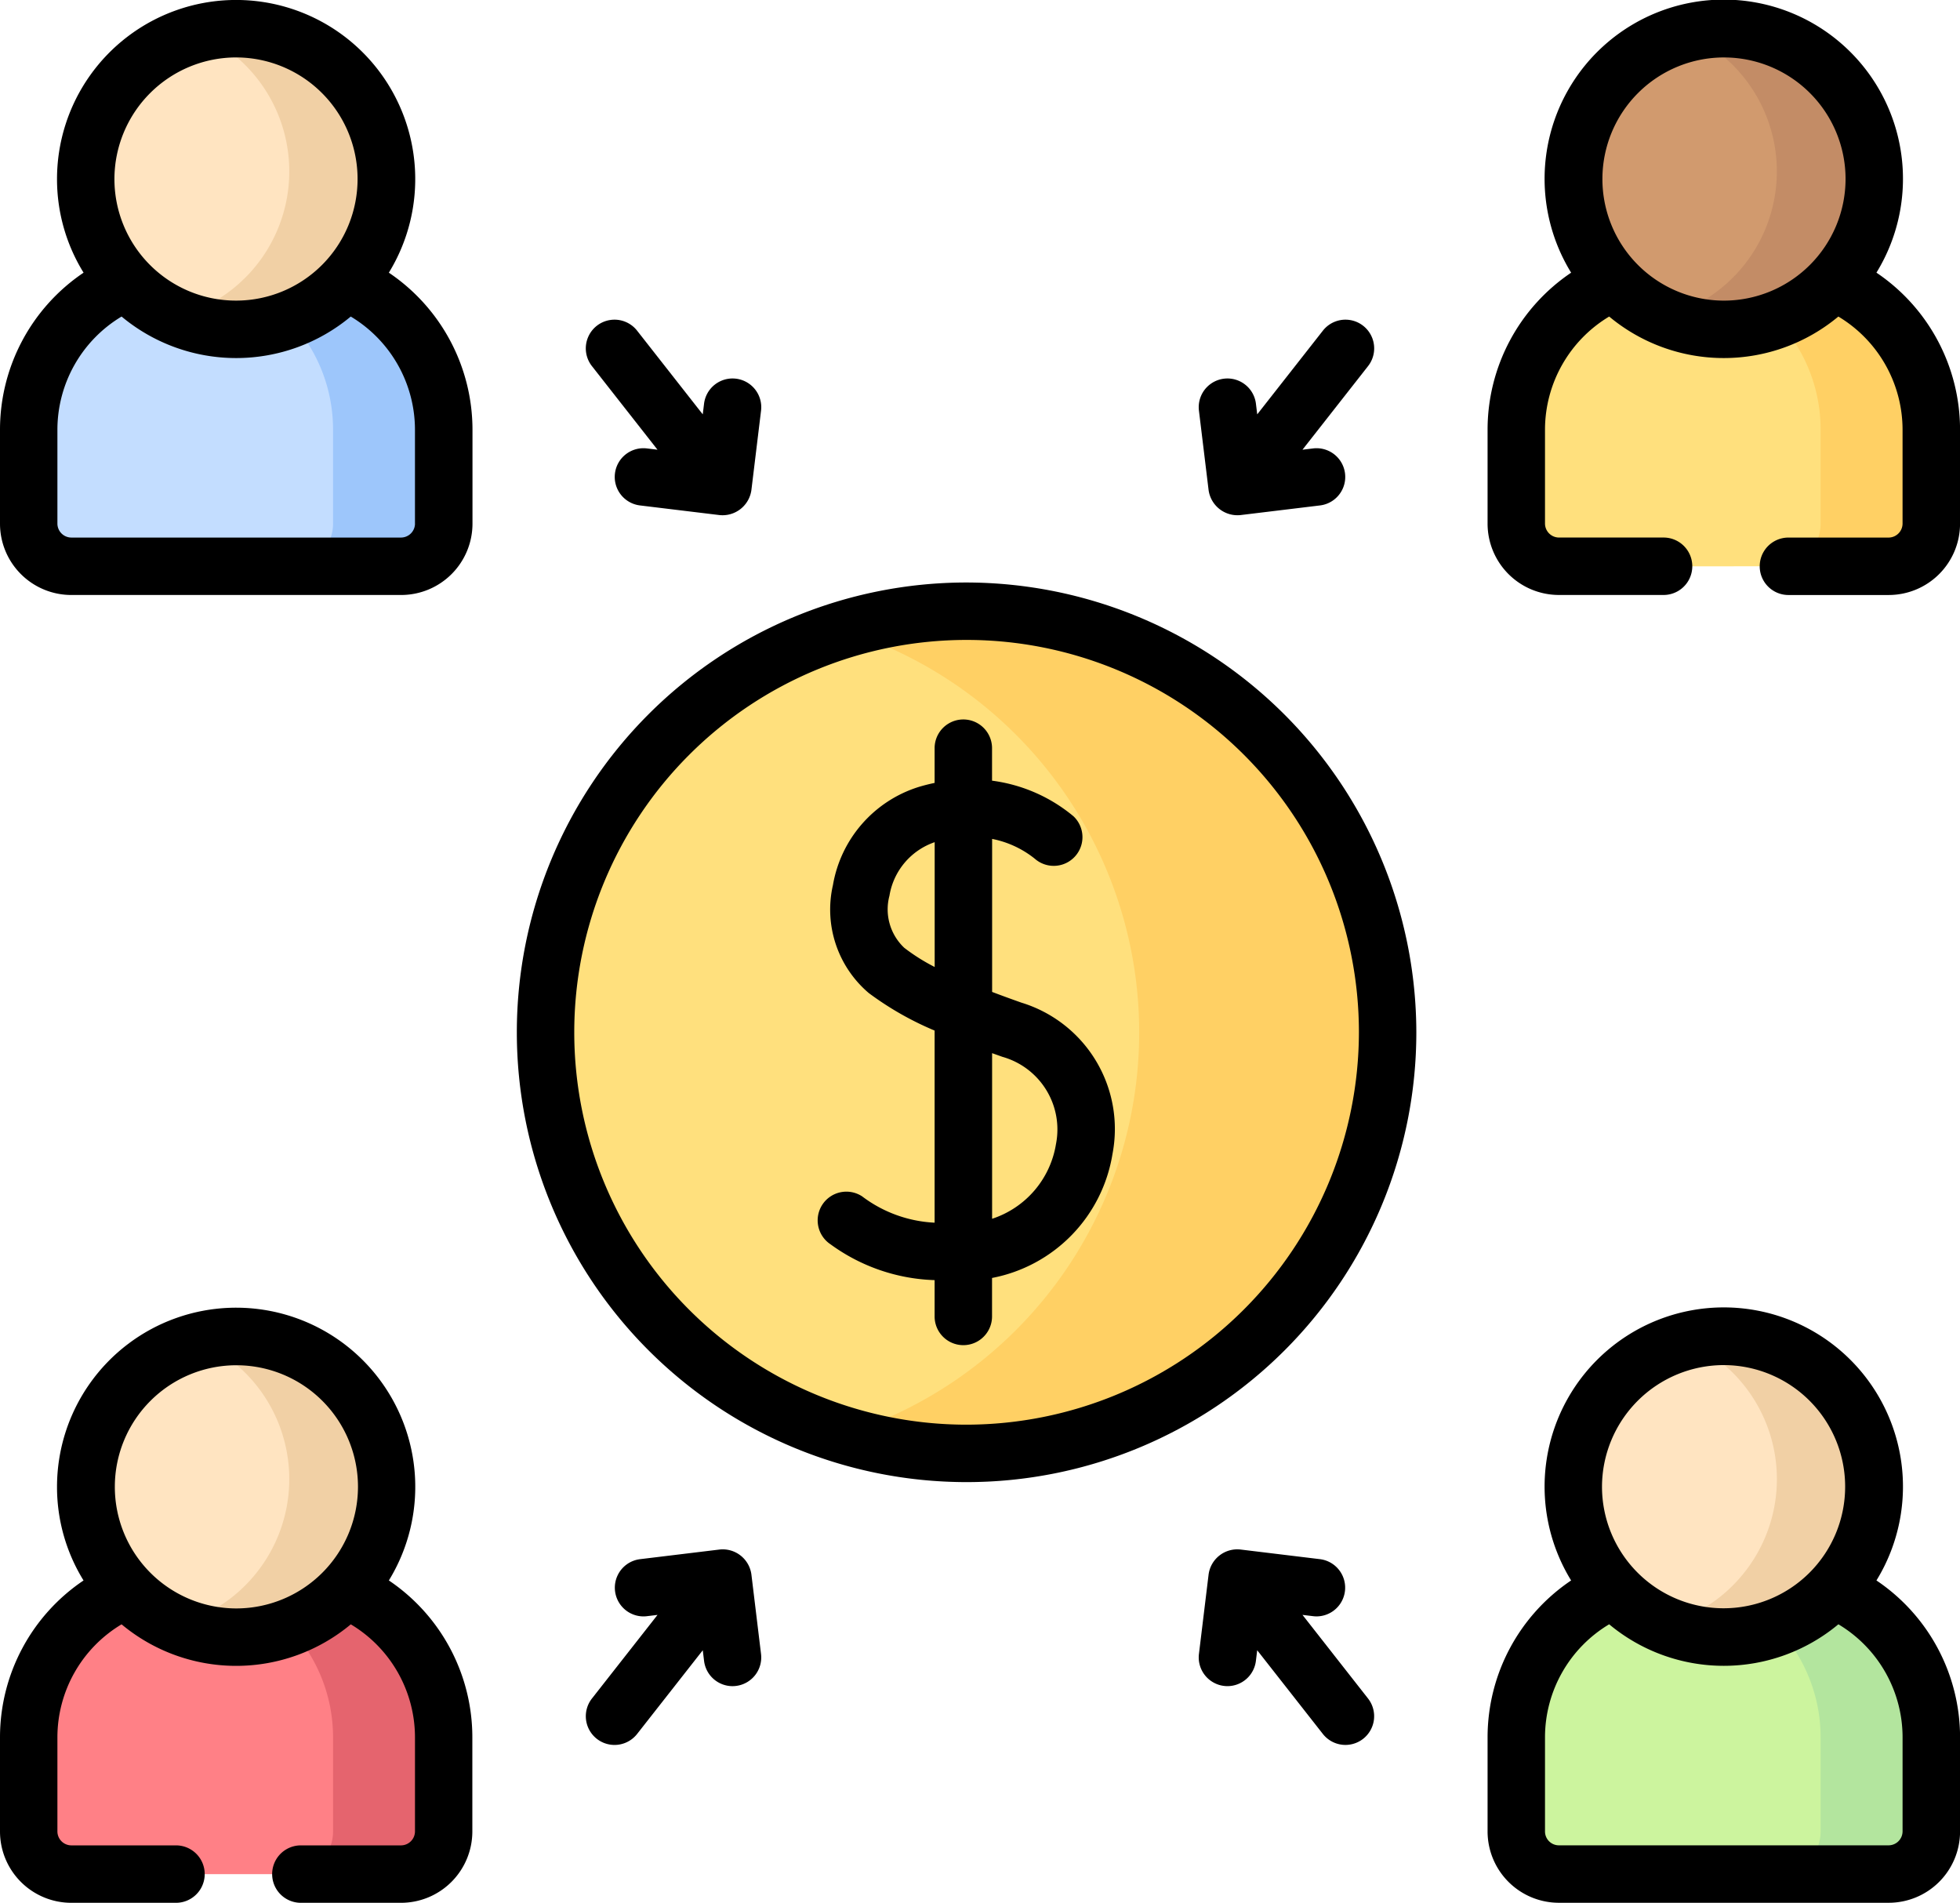 <svg xmlns="http://www.w3.org/2000/svg" width="124.137" height="120.5" viewBox="0 0 124.137 120.5">
  <g id="recaudacion-de-fondos" transform="translate(0)">
    <g id="Grupo_142916" data-name="Grupo 142916" transform="translate(34.5 38.707)">
      <path id="Trazado_203178" data-name="Trazado 203178" d="M168.985,220.477A26.666,26.666,0,1,0,142.3,193.814,26.68,26.68,0,0,0,168.985,220.477Z" transform="translate(-142.296 -167.144)" fill="#ffe07d" fill-rule="evenodd"/>
    </g>
    <g id="Grupo_142917" data-name="Grupo 142917" transform="translate(53.323 38.707)">
      <path id="Trazado_203179" data-name="Trazado 203179" d="M254.493,193.814a26.713,26.713,0,0,0-34.563-25.49,26.67,26.67,0,0,1,.007,50.98,26.726,26.726,0,0,0,34.556-25.49Z" transform="translate(-219.93 -167.144)" fill="#ffd064" fill-rule="evenodd"/>
    </g>
    <g id="Grupo_142918" data-name="Grupo 142918" transform="translate(1.818 17.845)">
      <path id="Trazado_203180" data-name="Trazado 203180" d="M31.086,99.116a2.706,2.706,0,0,0,2.7-2.7V90.462A10.223,10.223,0,0,0,27.592,81.1h-13.9A10.223,10.223,0,0,0,7.5,90.462v5.959a2.7,2.7,0,0,0,2.691,2.7Z" transform="translate(-7.5 -81.101)" fill="#c3ddff" fill-rule="evenodd"/>
    </g>
    <g id="Grupo_142919" data-name="Grupo 142919" transform="translate(5.429 1.819)">
      <path id="Trazado_203181" data-name="Trazado 203181" d="M38.874,31.026a9.528,9.528,0,1,0-6.954,3.011A9.472,9.472,0,0,0,38.874,31.026Z" transform="translate(-22.392 -15)" fill="#ffe4c1" fill-rule="evenodd"/>
    </g>
    <g id="Grupo_142920" data-name="Grupo 142920" transform="translate(1.818 100.666)">
      <path id="Trazado_203182" data-name="Trazado 203182" d="M33.784,438.016V432.05a10.206,10.206,0,0,0-6.192-9.354h-13.9A10.206,10.206,0,0,0,7.5,432.05v5.966a2.7,2.7,0,0,0,2.691,2.7h20.9a2.706,2.706,0,0,0,2.7-2.7Z" transform="translate(-7.5 -422.696)" fill="#ff8086" fill-rule="evenodd"/>
    </g>
    <g id="Grupo_142921" data-name="Grupo 142921" transform="translate(96.034 100.666)">
      <path id="Trazado_203183" data-name="Trazado 203183" d="M422.231,438.894v-8.565a10.243,10.243,0,0,0-6.048-7.633h-13.9a10.206,10.206,0,0,0-6.192,9.354v5.966a2.7,2.7,0,0,0,2.7,2.7h20.889A2.711,2.711,0,0,0,422.231,438.894Z" transform="translate(-396.091 -422.696)" fill="#ccf49e" fill-rule="evenodd"/>
    </g>
    <g id="Grupo_142922" data-name="Grupo 142922" transform="translate(99.645 84.64)">
      <path id="Trazado_203184" data-name="Trazado 203184" d="M427.466,372.621a9.528,9.528,0,1,0-6.954,3.011A9.473,9.473,0,0,0,427.466,372.621Z" transform="translate(-410.984 -356.595)" fill="#ffe4c1" fill-rule="evenodd"/>
    </g>
    <g id="Grupo_142923" data-name="Grupo 142923" transform="translate(96.034 17.845)">
      <path id="Trazado_203185" data-name="Trazado 203185" d="M419.677,99.116a2.711,2.711,0,0,0,2.553-1.817V88.734a10.255,10.255,0,0,0-6.048-7.633h-13.9a10.223,10.223,0,0,0-6.192,9.361v5.959a2.7,2.7,0,0,0,2.7,2.7Z" transform="translate(-396.091 -81.101)" fill="#ffe07d" fill-rule="evenodd"/>
    </g>
    <g id="Grupo_142924" data-name="Grupo 142924" transform="translate(99.645 1.819)">
      <path id="Trazado_203186" data-name="Trazado 203186" d="M427.466,31.026a9.528,9.528,0,1,0-6.954,3.011A9.473,9.473,0,0,0,427.466,31.026Z" transform="translate(-410.984 -15)" fill="#d19a6e" fill-rule="evenodd"/>
    </g>
    <g id="Grupo_142925" data-name="Grupo 142925" transform="translate(5.429 84.64)">
      <path id="Trazado_203187" data-name="Trazado 203187" d="M38.875,372.621a9.528,9.528,0,1,0-6.954,3.011A9.473,9.473,0,0,0,38.875,372.621Z" transform="translate(-22.393 -356.595)" fill="#ffe4c1" fill-rule="evenodd"/>
    </g>
    <g id="Grupo_142926" data-name="Grupo 142926" transform="translate(11.168 1.819)">
      <path id="Trazado_203188" data-name="Trazado 203188" d="M56.8,31.026A9.512,9.512,0,0,0,49.851,15a9.713,9.713,0,0,0-2.375.295,9.524,9.524,0,0,1,3.165,15.252c-.158.165-.323.329-.487.48a9.481,9.481,0,0,1-4.091,2.229A9.549,9.549,0,0,0,56.8,31.026Z" transform="translate(-46.062 -15)" fill="#f1d0a5" fill-rule="evenodd"/>
    </g>
    <g id="Grupo_142927" data-name="Grupo 142927" transform="translate(18.328 17.845)">
      <path id="Trazado_203189" data-name="Trazado 203189" d="M85.367,96.421V90.462A10.223,10.223,0,0,0,79.175,81.1a9.543,9.543,0,0,1-3.583,2.4,10.127,10.127,0,0,1,2.766,6.961v5.959a2.7,2.7,0,0,1-2.691,2.7h7A2.706,2.706,0,0,0,85.367,96.421Z" transform="translate(-75.592 -81.101)" fill="#9dc6fb" fill-rule="evenodd"/>
    </g>
    <g id="Grupo_142928" data-name="Grupo 142928" transform="translate(105.384 1.819)">
      <path id="Trazado_203190" data-name="Trazado 203190" d="M445.4,31.026A9.512,9.512,0,0,0,438.443,15a9.713,9.713,0,0,0-2.375.295,9.524,9.524,0,0,1,3.164,15.252c-.158.165-.323.329-.487.48a9.481,9.481,0,0,1-4.091,2.229A9.548,9.548,0,0,0,445.4,31.026Z" transform="translate(-434.654 -15)" fill="#c38c66" fill-rule="evenodd"/>
    </g>
    <g id="Grupo_142929" data-name="Grupo 142929" transform="translate(112.543 17.845)">
      <path id="Trazado_203191" data-name="Trazado 203191" d="M473.958,96.421V90.462a10.223,10.223,0,0,0-6.192-9.361,9.543,9.543,0,0,1-3.583,2.4,10.127,10.127,0,0,1,2.766,6.961v5.959a2.7,2.7,0,0,1-2.691,2.7h7A2.706,2.706,0,0,0,473.958,96.421Z" transform="translate(-464.183 -81.101)" fill="#ffd064" fill-rule="evenodd"/>
    </g>
    <g id="Grupo_142930" data-name="Grupo 142930" transform="translate(105.384 84.633)">
      <path id="Trazado_203192" data-name="Trazado 203192" d="M445.4,372.6a9.517,9.517,0,0,0-6.954-16.033,9.716,9.716,0,0,0-2.375.3,9.518,9.518,0,0,1,3.164,15.245c-.158.171-.323.329-.487.487a9.552,9.552,0,0,1-4.091,2.229A9.548,9.548,0,0,0,445.4,372.6Z" transform="translate(-434.654 -356.567)" fill="#f1d0a5" fill-rule="evenodd"/>
    </g>
    <g id="Grupo_142931" data-name="Grupo 142931" transform="translate(112.543 100.666)">
      <path id="Trazado_203193" data-name="Trazado 203193" d="M473.958,438.016V432.05a10.206,10.206,0,0,0-6.192-9.354,9.623,9.623,0,0,1-3.583,2.4,10.123,10.123,0,0,1,2.766,6.954v5.966a2.7,2.7,0,0,1-2.691,2.7h7A2.706,2.706,0,0,0,473.958,438.016Z" transform="translate(-464.183 -422.696)" fill="#b3e59e" fill-rule="evenodd"/>
    </g>
    <g id="Grupo_142932" data-name="Grupo 142932" transform="translate(11.168 84.633)">
      <path id="Trazado_203194" data-name="Trazado 203194" d="M56.806,372.6a9.517,9.517,0,0,0-6.954-16.033,9.716,9.716,0,0,0-2.375.3,9.518,9.518,0,0,1,3.165,15.245c-.158.171-.323.329-.487.487a9.551,9.551,0,0,1-4.091,2.229A9.548,9.548,0,0,0,56.806,372.6Z" transform="translate(-46.063 -356.567)" fill="#f1d0a5" fill-rule="evenodd"/>
    </g>
    <g id="Grupo_142933" data-name="Grupo 142933" transform="translate(18.328 100.666)">
      <path id="Trazado_203195" data-name="Trazado 203195" d="M85.367,438.016V432.05a10.206,10.206,0,0,0-6.192-9.354,9.623,9.623,0,0,1-3.583,2.4,10.123,10.123,0,0,1,2.766,6.954v5.966a2.7,2.7,0,0,1-2.7,2.7h7.009A2.706,2.706,0,0,0,85.367,438.016Z" transform="translate(-75.592 -422.696)" fill="#e5646e" fill-rule="evenodd"/>
    </g>
    <g id="Grupo_142934" data-name="Grupo 142934" transform="translate(0)">
      <path id="Trazado_203196" data-name="Trazado 203196" d="M313.761,101.784a1.846,1.846,0,0,0,2.026,1.585l5.03-.61a1.818,1.818,0,1,0-.438-3.61l-.671.081,4.153-5.294A1.818,1.818,0,1,0,321,91.691l-4.158,5.3-.082-.673a1.818,1.818,0,1,0-3.61.439Z" transform="translate(-237.215 -70.751)"/>
      <path id="Trazado_203197" data-name="Trazado 203197" d="M163.518,413.751a1.833,1.833,0,0,0-2.026-1.585l-5.03.61a1.819,1.819,0,0,0,.217,3.624,1.841,1.841,0,0,0,.221-.014l.671-.081-4.153,5.294a1.818,1.818,0,1,0,2.861,2.245l4.158-5.3.082.673a1.819,1.819,0,0,0,1.8,1.6,1.859,1.859,0,0,0,.222-.014,1.818,1.818,0,0,0,1.586-2.025Z" transform="translate(-115.927 -314.037)"/>
      <path id="Trazado_203198" data-name="Trazado 203198" d="M319.709,416.308l.671.081a1.844,1.844,0,0,0,.221.014,1.819,1.819,0,0,0,.217-3.624l-5.03-.61a1.834,1.834,0,0,0-2.026,1.585l-.611,5.027a1.819,1.819,0,0,0,1.586,2.025,1.862,1.862,0,0,0,.222.014,1.819,1.819,0,0,0,1.8-1.6l.082-.673,4.158,5.3a1.818,1.818,0,0,0,2.861-2.245Z" transform="translate(-237.216 -314.041)"/>
      <path id="Trazado_203199" data-name="Trazado 203199" d="M413.22,366.338a11.349,11.349,0,1,0-19.338,0,11.977,11.977,0,0,0-5.291,9.933v5.966a4.52,4.52,0,0,0,4.516,4.513H414a4.52,4.52,0,0,0,4.516-4.513v-5.966A11.977,11.977,0,0,0,413.22,366.338ZM403.548,352.7a7.7,7.7,0,1,1-7.71,7.707A7.72,7.72,0,0,1,403.548,352.7Zm11.327,29.535a.89.89,0,0,1-.879.877H393.107a.879.879,0,0,1-.879-.877v-5.966a8.347,8.347,0,0,1,4.064-7.155,11.333,11.333,0,0,0,14.518,0,8.346,8.346,0,0,1,4.065,7.155Z" transform="translate(-294.375 -266.252)"/>
      <path id="Trazado_203200" data-name="Trazado 203200" d="M157.57,99.232l-.671-.081a1.818,1.818,0,1,0-.438,3.61l5.03.61a1.845,1.845,0,0,0,2.026-1.585l.611-5.027a1.818,1.818,0,1,0-3.61-.439l-.082.673-4.158-5.3a1.818,1.818,0,0,0-2.861,2.245Z" transform="translate(-115.927 -70.753)"/>
      <path id="Trazado_203201" data-name="Trazado 203201" d="M24.628,24.768A11.344,11.344,0,1,0,3.611,18.837a11.261,11.261,0,0,0,1.682,5.931A11.994,11.994,0,0,0,0,34.706v5.959a4.517,4.517,0,0,0,4.509,4.514h20.9a4.52,4.52,0,0,0,4.516-4.514V34.706A12,12,0,0,0,24.628,24.768ZM14.957,11.137a7.7,7.7,0,1,1-7.71,7.7,7.717,7.717,0,0,1,7.71-7.7ZM26.284,40.665a.89.89,0,0,1-.879.877H4.509a.887.887,0,0,1-.873-.877V34.706A8.364,8.364,0,0,1,7.7,27.546a11.333,11.333,0,0,0,14.515,0,8.365,8.365,0,0,1,4.067,7.161v5.959Z" transform="translate(0 -7.5)"/>
      <path id="Trazado_203202" data-name="Trazado 203202" d="M24.629,366.338A11.345,11.345,0,1,0,3.611,360.41a11.26,11.26,0,0,0,1.68,5.929A11.977,11.977,0,0,0,0,376.272v5.966a4.517,4.517,0,0,0,4.509,4.514h6.638a1.818,1.818,0,1,0,0-3.637H4.509a.887.887,0,0,1-.873-.877v-5.966A8.347,8.347,0,0,1,7.7,369.117a11.333,11.333,0,0,0,14.518,0,8.347,8.347,0,0,1,4.065,7.155v5.966a.89.89,0,0,1-.879.877H19.055a1.818,1.818,0,1,0,0,3.637H25.4a4.52,4.52,0,0,0,4.516-4.513v-5.966A11.978,11.978,0,0,0,24.629,366.338Zm-9.672,1.772a7.7,7.7,0,1,1,7.716-7.7A7.714,7.714,0,0,1,14.957,368.11Z" transform="translate(0 -266.252)"/>
      <path id="Trazado_203203" data-name="Trazado 203203" d="M163.311,159.644a28.485,28.485,0,1,0,28.508,28.488A28.533,28.533,0,0,0,163.311,159.644Zm0,53.333a24.848,24.848,0,1,1,24.871-24.845A24.889,24.889,0,0,1,163.311,212.977Z" transform="translate(-102.115 -122.756)"/>
      <path id="Trazado_203204" data-name="Trazado 203204" d="M226.524,213.358c-.672-.237-1.289-.463-1.862-.681v-9.69a6.244,6.244,0,0,1,2.7,1.252,1.819,1.819,0,0,0,2.456-2.683,10.084,10.084,0,0,0-5.161-2.257v-2.058a1.818,1.818,0,1,0-3.637,0v2.2c-.332.069-.672.154-1.019.259a7.909,7.909,0,0,0-5.42,6.209,6.937,6.937,0,0,0,2.265,6.836,19.7,19.7,0,0,0,4.174,2.379v12.166a8.25,8.25,0,0,1-4.592-1.667,1.818,1.818,0,1,0-1.993,3.042,11.789,11.789,0,0,0,6.585,2.263v2.3a1.818,1.818,0,0,0,3.637,0v-2.437a9.545,9.545,0,0,0,7.63-7.86A8.365,8.365,0,0,0,226.524,213.358Zm-5.5-2.26a12.266,12.266,0,0,1-1.927-1.215,3.347,3.347,0,0,1-.937-3.3,4.32,4.32,0,0,1,2.864-3.389Zm7.68,11.228a5.979,5.979,0,0,1-4.043,4.717V216.555l.652.232a4.778,4.778,0,0,1,3.391,5.538Z" transform="translate(-161.826 -149.861)"/>
      <path id="Trazado_203205" data-name="Trazado 203205" d="M413.22,24.767a11.349,11.349,0,1,0-19.336,0,11.994,11.994,0,0,0-5.292,9.937v5.959a4.52,4.52,0,0,0,4.516,4.514h6.631a1.818,1.818,0,1,0,0-3.637h-6.631a.89.89,0,0,1-.879-.877V34.705a8.365,8.365,0,0,1,4.065-7.16,11.333,11.333,0,0,0,14.515,0,8.366,8.366,0,0,1,4.066,7.161v5.959a.89.89,0,0,1-.879.877h-6.35a1.818,1.818,0,1,0,0,3.637H414a4.52,4.52,0,0,0,4.516-4.514V34.705a12,12,0,0,0-5.293-9.938Zm-9.671,1.77a7.7,7.7,0,1,1,7.716-7.7A7.714,7.714,0,0,1,403.549,26.537Z" transform="translate(-294.376 -7.499)"/>
    </g>
  </g>
</svg>
